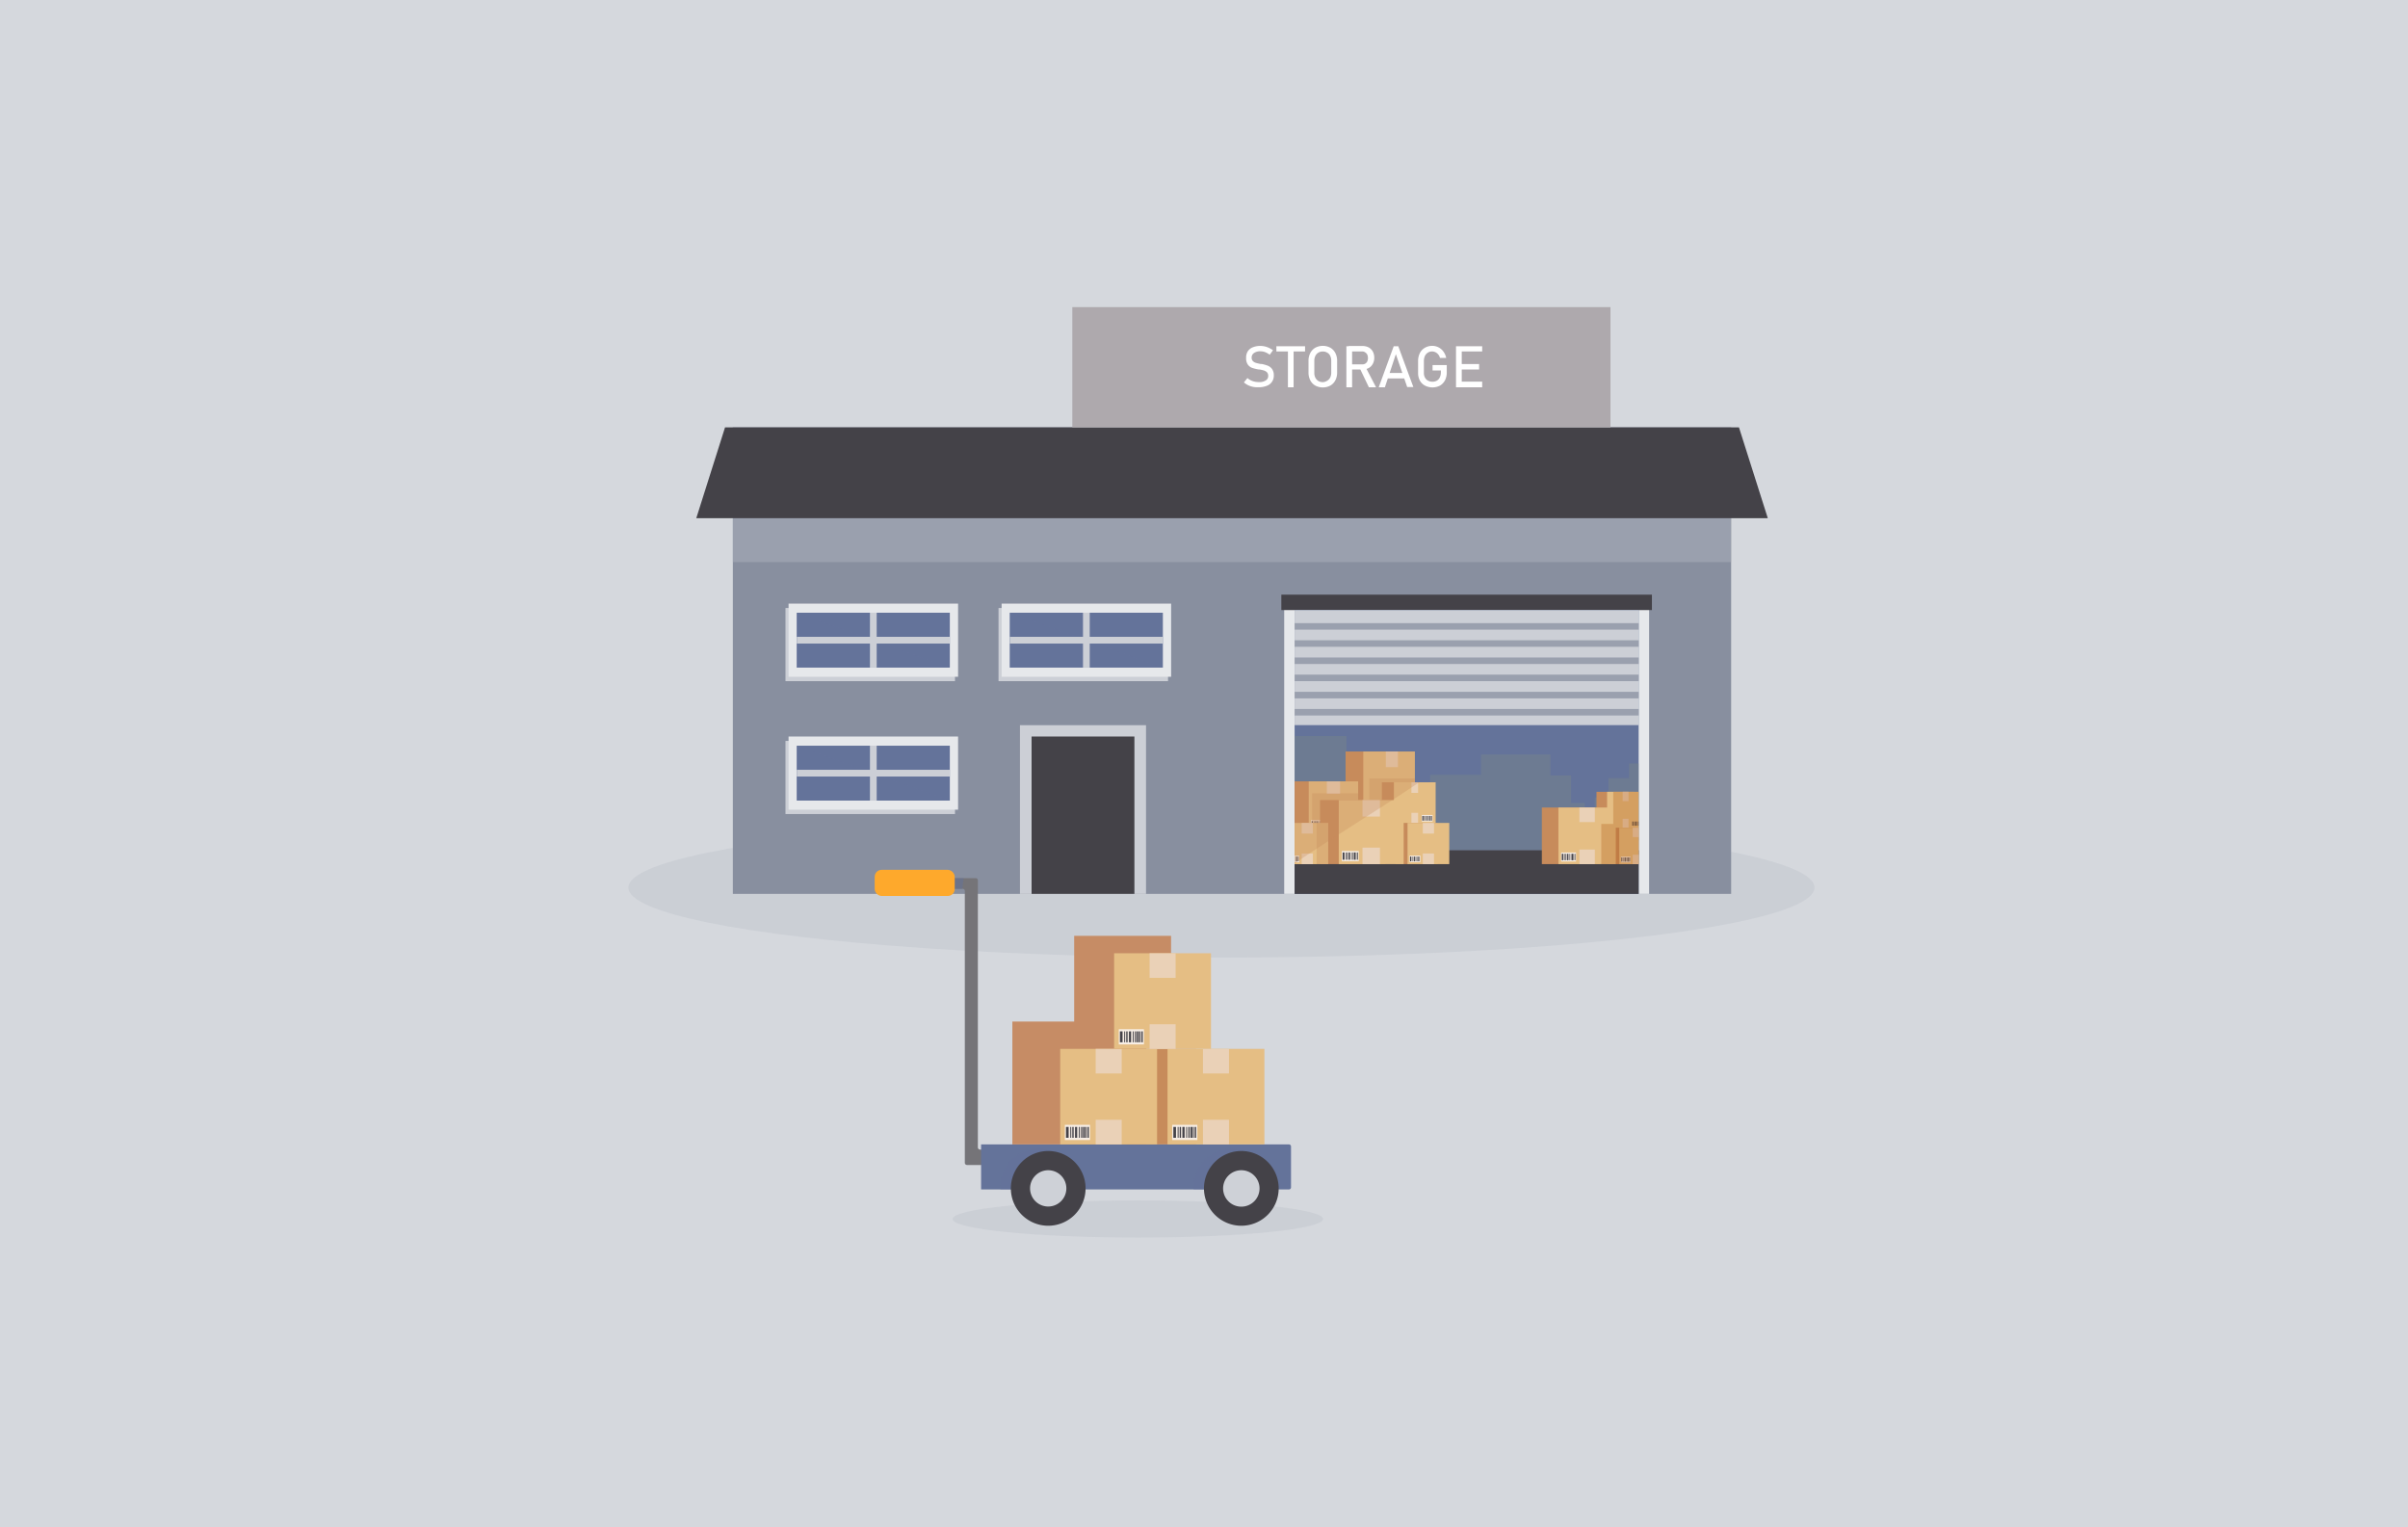 <svg xmlns="http://www.w3.org/2000/svg" viewBox="0 0 335.81 212.91"><defs><style>.adc27aea-35bf-4c6e-9eb1-644e455c016e{isolation:isolate;}.e4c78a4a-607c-40ce-a45b-c0ec82ffc8da{fill:#d5d8dd;}.f9f25a3b-b05f-419c-a7f3-f8327a894105{fill:#c8ccd3;opacity:0.75;}.b508814e-d92d-4bf6-97cb-a0090cb42e95,.b5df4d8e-30d1-42f8-a5f1-7a9f5ff16910,.bc9a56cd-9a54-468a-9c11-e81002f1e617,.e8140eab-ff4b-409d-aeb3-485e0d077a70,.f081f2c7-1b59-48cb-8577-b302d5b2bf3d,.f5545c97-3eea-47f4-ad12-f37b6762e186,.f9f25a3b-b05f-419c-a7f3-f8327a894105{mix-blend-mode:multiply;}.b91be24b-2735-4171-9e7a-6bca51883337{fill:#888f9f;}.bc9a56cd-9a54-468a-9c11-e81002f1e617{fill:#a9afba;}.bc30fe0a-ea1f-42cf-b93f-1200113430c9,.bc9a56cd-9a54-468a-9c11-e81002f1e617{opacity:0.55;}.bb1d5ee0-a679-4e7f-8c1f-301fd8102098{fill:#444248;}.aab07199-2be3-4e30-a590-c361043537cc{fill:#cccfd6;}.bab48397-3014-4e82-9e8d-064fb8c4c0d7{fill:#e6e8eb;}.a048baa6-fdb1-430d-aa69-b2eeef1bbe46,.bc30fe0a-ea1f-42cf-b93f-1200113430c9,.f081f2c7-1b59-48cb-8577-b302d5b2bf3d{fill:#64739a;}.bc30fe0a-ea1f-42cf-b93f-1200113430c9{mix-blend-mode:screen;}.b5df4d8e-30d1-42f8-a5f1-7a9f5ff16910{fill:#76848b;}.b5df4d8e-30d1-42f8-a5f1-7a9f5ff16910,.f081f2c7-1b59-48cb-8577-b302d5b2bf3d{opacity:0.5;}.b0f83113-ef2d-46fe-afaa-814ff300ea06{fill:#9aa0ae;}.aa6e4736-88b5-4cbe-a0e4-79ce5036ae8f,.b508814e-d92d-4bf6-97cb-a0090cb42e95{fill:#c78b5b;}.babeeba2-0fe0-49cc-a1c0-f87a7e786c49{fill:#e5be84;}.aa578ea2-d790-4de4-80f5-6568d78496a4{fill:#ead1b7;}.a12a9670-2214-4246-b8d7-959223d26b54{fill:#f7eee5;}.b508814e-d92d-4bf6-97cb-a0090cb42e95,.e8140eab-ff4b-409d-aeb3-485e0d077a70{opacity:0.32;}.e8140eab-ff4b-409d-aeb3-485e0d077a70{fill:#b05c18;}.b9342398-c89a-4dff-b8a6-4c20cfc9940d{fill:#aea9ad;}.bd976acc-4369-4cc6-a273-346ebbf4f00d{fill:#fff;}.a152d523-557f-4fab-8d8e-f8710abf18a5{fill:#757478;}.a15fed3e-3f1a-4356-8eb6-740d56f4a51f{fill:#fea92c;}.af563cea-9e68-456f-8427-f87ac27b276d{fill:#ced1d7;}.bcab4095-9b67-469c-8098-e07a54fff3ca{fill:#c68c65;}</style></defs><title>Middel 2test bg</title><g class="adc27aea-35bf-4c6e-9eb1-644e455c016e"><g id="a8111728-5e10-4a38-a0d4-2d570bc3eefc" data-name="Laag 2"><g id="f60b6d4d-78bc-4d04-a9df-92c70e075621" data-name="Layer 1"><rect class="e4c78a4a-607c-40ce-a45b-c0ec82ffc8da" width="335.81" height="212.91"/><ellipse class="f9f25a3b-b05f-419c-a7f3-f8327a894105" cx="170.34" cy="123.75" rx="82.71" ry="9.76"/><ellipse class="f9f25a3b-b05f-419c-a7f3-f8327a894105" cx="158.68" cy="169.96" rx="25.84" ry="2.59"/><rect class="b91be24b-2735-4171-9e7a-6bca51883337" x="102.2" y="59.59" width="139.22" height="65.04"/><rect class="bc9a56cd-9a54-468a-9c11-e81002f1e617" x="102.2" y="59.59" width="139.22" height="18.78"/><polygon class="bb1d5ee0-a679-4e7f-8c1f-301fd8102098" points="246.53 72.25 97.1 72.25 101.11 59.59 242.51 59.59 246.53 72.25"/><g class="f5545c97-3eea-47f4-ad12-f37b6762e186"><rect class="aab07199-2be3-4e30-a590-c361043537cc" x="109.54" y="84.77" width="23.64" height="10.2"/><rect class="aab07199-2be3-4e30-a590-c361043537cc" x="109.54" y="103.3" width="23.64" height="10.2"/><rect class="aab07199-2be3-4e30-a590-c361043537cc" x="139.25" y="84.77" width="23.64" height="10.2"/></g><rect class="bab48397-3014-4e82-9e8d-064fb8c4c0d7" x="109.97" y="84.16" width="23.64" height="10.2"/><rect class="a048baa6-fdb1-430d-aa69-b2eeef1bbe46" x="111.12" y="85.43" width="21.34" height="7.65"/><polygon class="bc30fe0a-ea1f-42cf-b93f-1200113430c9" points="132.46 93.09 111.11 93.09 111.11 85.43 132.46 93.09"/><rect class="aab07199-2be3-4e30-a590-c361043537cc" x="121.32" y="85.43" width="0.94" height="7.65"/><rect class="aab07199-2be3-4e30-a590-c361043537cc" x="111.12" y="88.79" width="21.34" height="0.94"/><rect class="bab48397-3014-4e82-9e8d-064fb8c4c0d7" x="109.97" y="102.69" width="23.64" height="10.2"/><rect class="a048baa6-fdb1-430d-aa69-b2eeef1bbe46" x="111.12" y="103.97" width="21.34" height="7.65"/><polygon class="bc30fe0a-ea1f-42cf-b93f-1200113430c9" points="132.46 111.62 111.11 111.62 111.11 103.97 132.46 111.62"/><rect class="aab07199-2be3-4e30-a590-c361043537cc" x="121.32" y="103.97" width="0.94" height="7.65"/><rect class="aab07199-2be3-4e30-a590-c361043537cc" x="111.12" y="107.33" width="21.34" height="0.94"/><rect class="bab48397-3014-4e82-9e8d-064fb8c4c0d7" x="139.68" y="84.16" width="23.64" height="10.2"/><rect class="a048baa6-fdb1-430d-aa69-b2eeef1bbe46" x="140.83" y="85.43" width="21.34" height="7.65"/><polygon class="bc30fe0a-ea1f-42cf-b93f-1200113430c9" points="162.17 93.09 140.83 93.09 140.83 85.43 162.17 93.09"/><rect class="aab07199-2be3-4e30-a590-c361043537cc" x="151.03" y="85.43" width="0.94" height="7.65"/><rect class="aab07199-2be3-4e30-a590-c361043537cc" x="140.83" y="88.79" width="21.34" height="0.94"/><rect class="aab07199-2be3-4e30-a590-c361043537cc" x="142.24" y="101.11" width="17.58" height="23.52"/><rect class="bb1d5ee0-a679-4e7f-8c1f-301fd8102098" x="143.86" y="102.69" width="14.34" height="21.94"/><rect class="bab48397-3014-4e82-9e8d-064fb8c4c0d7" x="179.09" y="84.16" width="50.89" height="40.47"/><rect class="a048baa6-fdb1-430d-aa69-b2eeef1bbe46" x="180.54" y="84.16" width="47.98" height="40.47"/><polygon class="b5df4d8e-30d1-42f8-a5f1-7a9f5ff16910" points="221.01 120.54 221.01 111.96 219.1 111.96 219.1 108.11 216.21 108.11 216.21 105.2 206.54 105.2 206.54 108.03 199.44 108.03 199.44 120.54 221.01 120.54"/><polygon class="b5df4d8e-30d1-42f8-a5f1-7a9f5ff16910" points="190.66 109.4 190.66 105.55 187.77 105.55 187.77 102.63 180.54 102.63 180.54 117.97 192.57 117.97 192.57 109.4 190.66 109.4"/><polygon class="b5df4d8e-30d1-42f8-a5f1-7a9f5ff16910" points="228.52 106.45 227.19 106.45 227.19 108.49 224.3 108.49 224.3 111.19 222.4 111.19 222.4 117.19 228.52 117.19 228.52 106.45"/><rect class="bb1d5ee0-a679-4e7f-8c1f-301fd8102098" x="178.69" y="82.91" width="51.68" height="2.15"/><rect class="bb1d5ee0-a679-4e7f-8c1f-301fd8102098" x="180.54" y="118.55" width="47.98" height="6.08"/><rect class="aab07199-2be3-4e30-a590-c361043537cc" x="180.54" y="85.06" width="47.98" height="16.04"/><rect class="b0f83113-ef2d-46fe-afaa-814ff300ea06" x="180.54" y="86.88" width="47.98" height="0.91"/><rect class="b0f83113-ef2d-46fe-afaa-814ff300ea06" x="180.54" y="89.27" width="47.98" height="0.91"/><rect class="b0f83113-ef2d-46fe-afaa-814ff300ea06" x="180.54" y="91.67" width="47.98" height="0.91"/><rect class="b0f83113-ef2d-46fe-afaa-814ff300ea06" x="180.54" y="94.06" width="47.98" height="0.91"/><rect class="b0f83113-ef2d-46fe-afaa-814ff300ea06" x="180.54" y="96.46" width="47.98" height="0.91"/><rect class="b0f83113-ef2d-46fe-afaa-814ff300ea06" x="180.54" y="98.85" width="47.98" height="0.91"/><rect class="aa6e4736-88b5-4cbe-a0e4-79ce5036ae8f" x="187.65" y="104.78" width="7.27" height="10.56"/><rect class="babeeba2-0fe0-49cc-a1c0-f87a7e786c49" x="190.12" y="104.78" width="7.19" height="10.56"/><rect class="aa578ea2-d790-4de4-80f5-6568d78496a4" x="193.26" y="104.78" width="1.69" height="2.18"/><rect class="aa578ea2-d790-4de4-80f5-6568d78496a4" x="193.26" y="113.16" width="1.69" height="2.18"/><rect class="a12a9670-2214-4246-b8d7-959223d26b54" x="190.53" y="113.6" width="2.23" height="1.35"/><rect class="bb1d5ee0-a679-4e7f-8c1f-301fd8102098" x="190.63" y="113.79" width="0.24" height="0.97"/><rect class="bb1d5ee0-a679-4e7f-8c1f-301fd8102098" x="191.01" y="113.79" width="0.08" height="0.97"/><rect class="bb1d5ee0-a679-4e7f-8c1f-301fd8102098" x="191.44" y="113.79" width="0.19" height="0.97"/><rect class="bb1d5ee0-a679-4e7f-8c1f-301fd8102098" x="191.19" y="113.79" width="0.12" height="0.97"/><rect class="bb1d5ee0-a679-4e7f-8c1f-301fd8102098" x="191.77" y="113.79" width="0.08" height="0.97"/><rect class="bb1d5ee0-a679-4e7f-8c1f-301fd8102098" x="192.15" y="113.79" width="0.16" height="0.97"/><rect class="bb1d5ee0-a679-4e7f-8c1f-301fd8102098" x="192.37" y="113.79" width="0.08" height="0.97"/><rect class="bb1d5ee0-a679-4e7f-8c1f-301fd8102098" x="191.97" y="113.79" width="0.11" height="0.97"/><rect class="bb1d5ee0-a679-4e7f-8c1f-301fd8102098" x="192.53" y="113.79" width="0.12" height="0.97"/><rect class="b508814e-d92d-4bf6-97cb-a0090cb42e95" x="190.97" y="108.53" width="6.34" height="6.8"/><rect class="aa6e4736-88b5-4cbe-a0e4-79ce5036ae8f" x="180.54" y="108.94" width="6.94" height="6.8"/><rect class="babeeba2-0fe0-49cc-a1c0-f87a7e786c49" x="182.51" y="108.94" width="6.89" height="6.8"/><rect class="aa578ea2-d790-4de4-80f5-6568d78496a4" x="185.03" y="108.94" width="1.85" height="1.75"/><rect class="aa578ea2-d790-4de4-80f5-6568d78496a4" x="185.03" y="113.99" width="1.85" height="1.75"/><rect class="a12a9670-2214-4246-b8d7-959223d26b54" x="182.84" y="114.34" width="1.79" height="1.08"/><rect class="bb1d5ee0-a679-4e7f-8c1f-301fd8102098" x="182.92" y="114.49" width="0.19" height="0.78"/><rect class="bb1d5ee0-a679-4e7f-8c1f-301fd8102098" x="183.22" y="114.49" width="0.07" height="0.78"/><rect class="bb1d5ee0-a679-4e7f-8c1f-301fd8102098" x="183.56" y="114.49" width="0.16" height="0.78"/><rect class="bb1d5ee0-a679-4e7f-8c1f-301fd8102098" x="183.37" y="114.49" width="0.09" height="0.78"/><rect class="bb1d5ee0-a679-4e7f-8c1f-301fd8102098" x="183.83" y="114.49" width="0.06" height="0.78"/><rect class="bb1d5ee0-a679-4e7f-8c1f-301fd8102098" x="184.14" y="114.49" width="0.13" height="0.78"/><rect class="bb1d5ee0-a679-4e7f-8c1f-301fd8102098" x="184.31" y="114.49" width="0.06" height="0.78"/><rect class="bb1d5ee0-a679-4e7f-8c1f-301fd8102098" x="183.99" y="114.49" width="0.09" height="0.78"/><rect class="bb1d5ee0-a679-4e7f-8c1f-301fd8102098" x="184.44" y="114.49" width="0.09" height="0.78"/><rect class="b508814e-d92d-4bf6-97cb-a0090cb42e95" x="182.98" y="110.61" width="6.42" height="5.13"/><rect class="aa6e4736-88b5-4cbe-a0e4-79ce5036ae8f" x="192.71" y="109.07" width="5.87" height="5.74"/><rect class="babeeba2-0fe0-49cc-a1c0-f87a7e786c49" x="194.39" y="109.07" width="5.82" height="5.74"/><rect class="aa578ea2-d790-4de4-80f5-6568d78496a4" x="196.83" y="109.07" width="0.93" height="1.48"/><rect class="aa578ea2-d790-4de4-80f5-6568d78496a4" x="196.83" y="113.33" width="0.93" height="1.48"/><rect class="a12a9670-2214-4246-b8d7-959223d26b54" x="198.28" y="113.63" width="1.51" height="0.91"/><rect class="bb1d5ee0-a679-4e7f-8c1f-301fd8102098" x="198.35" y="113.76" width="0.16" height="0.66"/><rect class="bb1d5ee0-a679-4e7f-8c1f-301fd8102098" x="198.61" y="113.76" width="0.06" height="0.66"/><rect class="bb1d5ee0-a679-4e7f-8c1f-301fd8102098" x="198.9" y="113.76" width="0.13" height="0.66"/><rect class="bb1d5ee0-a679-4e7f-8c1f-301fd8102098" x="198.73" y="113.76" width="0.08" height="0.66"/><rect class="bb1d5ee0-a679-4e7f-8c1f-301fd8102098" x="199.13" y="113.76" width="0.05" height="0.66"/><rect class="bb1d5ee0-a679-4e7f-8c1f-301fd8102098" x="199.38" y="113.76" width="0.11" height="0.66"/><rect class="bb1d5ee0-a679-4e7f-8c1f-301fd8102098" x="199.53" y="113.76" width="0.05" height="0.66"/><rect class="bb1d5ee0-a679-4e7f-8c1f-301fd8102098" x="199.26" y="113.76" width="0.07" height="0.66"/><rect class="bb1d5ee0-a679-4e7f-8c1f-301fd8102098" x="199.64" y="113.76" width="0.08" height="0.66"/><rect class="aa6e4736-88b5-4cbe-a0e4-79ce5036ae8f" x="194.61" y="114.74" width="5.87" height="5.74"/><rect class="babeeba2-0fe0-49cc-a1c0-f87a7e786c49" x="196.29" y="114.74" width="5.82" height="5.74"/><rect class="aa578ea2-d790-4de4-80f5-6568d78496a4" x="198.42" y="114.74" width="1.56" height="1.48"/><rect class="aa578ea2-d790-4de4-80f5-6568d78496a4" x="198.42" y="119" width="1.56" height="1.48"/><rect class="a12a9670-2214-4246-b8d7-959223d26b54" x="196.57" y="119.3" width="1.51" height="0.91"/><rect class="bb1d5ee0-a679-4e7f-8c1f-301fd8102098" x="196.64" y="119.43" width="0.16" height="0.66"/><rect class="bb1d5ee0-a679-4e7f-8c1f-301fd8102098" x="196.89" y="119.43" width="0.06" height="0.66"/><rect class="bb1d5ee0-a679-4e7f-8c1f-301fd8102098" x="197.18" y="119.43" width="0.13" height="0.66"/><rect class="bb1d5ee0-a679-4e7f-8c1f-301fd8102098" x="197.01" y="119.43" width="0.08" height="0.66"/><rect class="bb1d5ee0-a679-4e7f-8c1f-301fd8102098" x="197.41" y="119.43" width="0.05" height="0.66"/><rect class="bb1d5ee0-a679-4e7f-8c1f-301fd8102098" x="197.67" y="119.43" width="0.11" height="0.66"/><rect class="bb1d5ee0-a679-4e7f-8c1f-301fd8102098" x="197.81" y="119.43" width="0.05" height="0.66"/><rect class="bb1d5ee0-a679-4e7f-8c1f-301fd8102098" x="197.54" y="119.43" width="0.07" height="0.66"/><rect class="bb1d5ee0-a679-4e7f-8c1f-301fd8102098" x="197.92" y="119.43" width="0.08" height="0.66"/><rect class="aa6e4736-88b5-4cbe-a0e4-79ce5036ae8f" x="184.09" y="111.55" width="9.13" height="8.93"/><rect class="babeeba2-0fe0-49cc-a1c0-f87a7e786c49" x="186.7" y="111.55" width="9.05" height="8.93"/><rect class="aa578ea2-d790-4de4-80f5-6568d78496a4" x="190.01" y="111.55" width="2.43" height="2.3"/><rect class="aa578ea2-d790-4de4-80f5-6568d78496a4" x="190.01" y="118.18" width="2.43" height="2.3"/><rect class="a12a9670-2214-4246-b8d7-959223d26b54" x="187.13" y="118.65" width="2.35" height="1.42"/><rect class="bb1d5ee0-a679-4e7f-8c1f-301fd8102098" x="187.24" y="118.85" width="0.25" height="1.02"/><rect class="bb1d5ee0-a679-4e7f-8c1f-301fd8102098" x="187.64" y="118.85" width="0.09" height="1.02"/><rect class="bb1d5ee0-a679-4e7f-8c1f-301fd8102098" x="188.08" y="118.85" width="0.2" height="1.02"/><rect class="bb1d5ee0-a679-4e7f-8c1f-301fd8102098" x="187.83" y="118.85" width="0.12" height="1.02"/><rect class="bb1d5ee0-a679-4e7f-8c1f-301fd8102098" x="188.44" y="118.85" width="0.08" height="1.02"/><rect class="bb1d5ee0-a679-4e7f-8c1f-301fd8102098" x="188.84" y="118.85" width="0.17" height="1.02"/><rect class="bb1d5ee0-a679-4e7f-8c1f-301fd8102098" x="189.07" y="118.85" width="0.08" height="1.02"/><rect class="bb1d5ee0-a679-4e7f-8c1f-301fd8102098" x="188.65" y="118.85" width="0.12" height="1.02"/><rect class="bb1d5ee0-a679-4e7f-8c1f-301fd8102098" x="189.24" y="118.85" width="0.12" height="1.02"/><rect class="aa6e4736-88b5-4cbe-a0e4-79ce5036ae8f" x="180.54" y="114.74" width="3.05" height="5.74"/><rect class="babeeba2-0fe0-49cc-a1c0-f87a7e786c49" x="180.54" y="114.74" width="4.68" height="5.74"/><rect class="aa578ea2-d790-4de4-80f5-6568d78496a4" x="181.53" y="114.74" width="1.56" height="1.48"/><rect class="aa578ea2-d790-4de4-80f5-6568d78496a4" x="181.53" y="119" width="1.56" height="1.48"/><rect class="a12a9670-2214-4246-b8d7-959223d26b54" x="180.54" y="119.3" width="0.65" height="0.91"/><rect class="bb1d5ee0-a679-4e7f-8c1f-301fd8102098" x="180.78" y="119.43" width="0.11" height="0.66"/><rect class="bb1d5ee0-a679-4e7f-8c1f-301fd8102098" x="180.92" y="119.43" width="0.05" height="0.66"/><rect class="bb1d5ee0-a679-4e7f-8c1f-301fd8102098" x="180.65" y="119.43" width="0.07" height="0.66"/><rect class="bb1d5ee0-a679-4e7f-8c1f-301fd8102098" x="181.03" y="119.43" width="0.08" height="0.66"/><rect class="b508814e-d92d-4bf6-97cb-a0090cb42e95" x="183.62" y="114.74" width="1.6" height="5.74"/><path class="b508814e-d92d-4bf6-97cb-a0090cb42e95" d="M197.93,109.07h-.62v-4.29h-9.66v4.16h-7.11v11.44C186.26,116.49,192.19,112.93,197.93,109.07Z"/><rect class="aa6e4736-88b5-4cbe-a0e4-79ce5036ae8f" x="222.64" y="110.4" width="5.19" height="5.07"/><rect class="babeeba2-0fe0-49cc-a1c0-f87a7e786c49" x="224.12" y="110.4" width="4.39" height="5.07"/><rect class="aa578ea2-d790-4de4-80f5-6568d78496a4" x="226.29" y="110.4" width="0.82" height="1.3"/><rect class="aa578ea2-d790-4de4-80f5-6568d78496a4" x="226.29" y="114.16" width="0.82" height="1.3"/><rect class="bb1d5ee0-a679-4e7f-8c1f-301fd8102098" x="227.63" y="114.54" width="0.14" height="0.58"/><rect class="bb1d5ee0-a679-4e7f-8c1f-301fd8102098" x="227.86" y="114.54" width="0.05" height="0.58"/><rect class="bb1d5ee0-a679-4e7f-8c1f-301fd8102098" x="228.11" y="114.54" width="0.12" height="0.58"/><rect class="bb1d5ee0-a679-4e7f-8c1f-301fd8102098" x="227.96" y="114.54" width="0.07" height="0.58"/><rect class="bb1d5ee0-a679-4e7f-8c1f-301fd8102098" x="228.31" y="114.54" width="0.05" height="0.58"/><rect class="bb1d5ee0-a679-4e7f-8c1f-301fd8102098" x="228.43" y="114.54" width="0.07" height="0.58"/><rect class="aa6e4736-88b5-4cbe-a0e4-79ce5036ae8f" x="224.32" y="115.41" width="4.19" height="5.07"/><rect class="babeeba2-0fe0-49cc-a1c0-f87a7e786c49" x="225.81" y="115.41" width="2.71" height="5.07"/><rect class="aa578ea2-d790-4de4-80f5-6568d78496a4" x="227.69" y="115.41" width="0.83" height="1.3"/><rect class="aa578ea2-d790-4de4-80f5-6568d78496a4" x="227.69" y="119.17" width="0.83" height="1.3"/><rect class="a12a9670-2214-4246-b8d7-959223d26b54" x="226.05" y="119.44" width="1.33" height="0.81"/><rect class="bb1d5ee0-a679-4e7f-8c1f-301fd8102098" x="226.11" y="119.55" width="0.14" height="0.58"/><rect class="bb1d5ee0-a679-4e7f-8c1f-301fd8102098" x="226.34" y="119.55" width="0.05" height="0.58"/><rect class="bb1d5ee0-a679-4e7f-8c1f-301fd8102098" x="226.59" y="119.55" width="0.12" height="0.58"/><rect class="bb1d5ee0-a679-4e7f-8c1f-301fd8102098" x="226.45" y="119.55" width="0.07" height="0.58"/><rect class="bb1d5ee0-a679-4e7f-8c1f-301fd8102098" x="226.8" y="119.55" width="0.05" height="0.58"/><rect class="bb1d5ee0-a679-4e7f-8c1f-301fd8102098" x="227.02" y="119.55" width="0.1" height="0.58"/><rect class="bb1d5ee0-a679-4e7f-8c1f-301fd8102098" x="227.15" y="119.55" width="0.05" height="0.58"/><rect class="bb1d5ee0-a679-4e7f-8c1f-301fd8102098" x="226.92" y="119.55" width="0.07" height="0.58"/><rect class="bb1d5ee0-a679-4e7f-8c1f-301fd8102098" x="227.25" y="119.55" width="0.07" height="0.58"/><rect class="aa6e4736-88b5-4cbe-a0e4-79ce5036ae8f" x="215.02" y="112.59" width="8.07" height="7.89"/><rect class="babeeba2-0fe0-49cc-a1c0-f87a7e786c49" x="217.33" y="112.59" width="8" height="7.89"/><rect class="aa578ea2-d790-4de4-80f5-6568d78496a4" x="220.26" y="112.59" width="2.15" height="2.03"/><rect class="aa578ea2-d790-4de4-80f5-6568d78496a4" x="220.26" y="118.45" width="2.15" height="2.03"/><rect class="a12a9670-2214-4246-b8d7-959223d26b54" x="217.71" y="118.86" width="2.08" height="1.25"/><rect class="bb1d5ee0-a679-4e7f-8c1f-301fd8102098" x="217.81" y="119.04" width="0.22" height="0.9"/><rect class="bb1d5ee0-a679-4e7f-8c1f-301fd8102098" x="218.16" y="119.04" width="0.08" height="0.9"/><rect class="bb1d5ee0-a679-4e7f-8c1f-301fd8102098" x="218.55" y="119.04" width="0.18" height="0.9"/><rect class="bb1d5ee0-a679-4e7f-8c1f-301fd8102098" x="218.33" y="119.04" width="0.11" height="0.9"/><rect class="bb1d5ee0-a679-4e7f-8c1f-301fd8102098" x="218.87" y="119.04" width="0.07" height="0.9"/><rect class="bb1d5ee0-a679-4e7f-8c1f-301fd8102098" x="219.22" y="119.04" width="0.15" height="0.9"/><rect class="bb1d5ee0-a679-4e7f-8c1f-301fd8102098" x="219.42" y="119.04" width="0.07" height="0.9"/><rect class="bb1d5ee0-a679-4e7f-8c1f-301fd8102098" x="219.05" y="119.04" width="0.1" height="0.9"/><rect class="bb1d5ee0-a679-4e7f-8c1f-301fd8102098" x="219.58" y="119.04" width="0.11" height="0.9"/><polygon class="e8140eab-ff4b-409d-aeb3-485e0d077a70" points="224.98 110.4 224.98 114.88 223.31 114.88 223.31 120.48 228.52 120.48 228.52 110.4 224.98 110.4"/><rect class="b9342398-c89a-4dff-b8a6-4c20cfc9940d" x="149.54" y="42.82" width="75.05" height="16.78"/><path class="bd976acc-4369-4cc6-a273-346ebbf4f00d" d="M174.75,53.94a2.94,2.94,0,0,1-.69-.23,2.87,2.87,0,0,1-.59-.39l.49-.61a2.19,2.19,0,0,0,.72.42,2.55,2.55,0,0,0,.84.14,1.62,1.62,0,0,0,1-.23.71.71,0,0,0,.34-.64h0a.72.72,0,0,0-.15-.47,1.11,1.11,0,0,0-.4-.26,6,6,0,0,0-.63-.15h-.11a5.84,5.84,0,0,1-.93-.22,1.27,1.27,0,0,1-.61-.45,1.49,1.49,0,0,1-.25-.93h0A1.63,1.63,0,0,1,174,49a1.5,1.5,0,0,1,.69-.57,2.75,2.75,0,0,1,1.09-.2,2.83,2.83,0,0,1,1.18.27,4.18,4.18,0,0,1,.57.33l-.46.63a2.59,2.59,0,0,0-.64-.36,1.87,1.87,0,0,0-.65-.12,1.46,1.46,0,0,0-.9.24.75.75,0,0,0-.33.66h0a.64.64,0,0,0,.17.46,1,1,0,0,0,.41.25,6.08,6.08,0,0,0,.69.16h.15a5.33,5.33,0,0,1,.86.25,1.38,1.38,0,0,1,.58.47,1.51,1.51,0,0,1,.23.88h0a1.48,1.48,0,0,1-1,1.45,2.9,2.9,0,0,1-1.13.19A3.19,3.19,0,0,1,174.75,53.94Z"/><path class="bd976acc-4369-4cc6-a273-346ebbf4f00d" d="M178,48.28h4V49h-4Zm1.61.47h.79V54h-.79Z"/><path class="bd976acc-4369-4cc6-a273-346ebbf4f00d" d="M183.43,53.76a1.76,1.76,0,0,1-.7-.73,2.32,2.32,0,0,1-.25-1.1V50.32a2.29,2.29,0,0,1,.25-1.1,1.78,1.78,0,0,1,.7-.74,2.23,2.23,0,0,1,2.09,0,1.78,1.78,0,0,1,.7.74,2.29,2.29,0,0,1,.25,1.1v1.61a2.32,2.32,0,0,1-.25,1.1,1.76,1.76,0,0,1-.7.73,2.23,2.23,0,0,1-2.09,0Zm1.66-.68a1.14,1.14,0,0,0,.42-.45,1.57,1.57,0,0,0,.14-.67V50.29a1.57,1.57,0,0,0-.14-.67,1,1,0,0,0-.42-.45,1.15,1.15,0,0,0-.62-.16,1.17,1.17,0,0,0-.62.16,1.06,1.06,0,0,0-.41.45,1.44,1.44,0,0,0-.15.67V52a1.44,1.44,0,0,0,.15.67,1.19,1.19,0,0,0,.41.45,1.27,1.27,0,0,0,.62.16A1.24,1.24,0,0,0,185.09,53.08Z"/><path class="bd976acc-4369-4cc6-a273-346ebbf4f00d" d="M187.76,48.28h.8V54h-.8Zm.35,2.52H190a.7.7,0,0,0,.41-.11.75.75,0,0,0,.27-.31,1.22,1.22,0,0,0,0-.92.75.75,0,0,0-.27-.31A.7.7,0,0,0,190,49h-1.93v-.76H190a1.86,1.86,0,0,1,.87.2,1.47,1.47,0,0,1,.58.58,1.82,1.82,0,0,1,.2.86,1.71,1.71,0,0,1-.21.86,1.41,1.41,0,0,1-.58.58,1.79,1.79,0,0,1-.86.2h-1.9Zm1.54.59.8-.18L191.9,54h-1Z"/><path class="bd976acc-4369-4cc6-a273-346ebbf4f00d" d="M194.36,48.28H195l2.1,5.68h-.86l-1.58-4.58L193.13,54h-.86ZM193.24,52h3v.76h-3Z"/><path class="bd976acc-4369-4cc6-a273-346ebbf4f00d" d="M201.76,50.9v1a2.45,2.45,0,0,1-.24,1.11,1.88,1.88,0,0,1-.7.75,2.29,2.29,0,0,1-2.1,0,1.71,1.71,0,0,1-.71-.7,2.2,2.2,0,0,1-.25-1V50.35a2.47,2.47,0,0,1,.25-1.12,1.73,1.73,0,0,1,.7-.74,2,2,0,0,1,1-.27,1.93,1.93,0,0,1,.9.21,1.81,1.81,0,0,1,.69.6,2.18,2.18,0,0,1,.38.88h-.87a1.07,1.07,0,0,0-.24-.49,1.16,1.16,0,0,0-.39-.31,1.12,1.12,0,0,0-.47-.11,1.1,1.1,0,0,0-1,.64,1.73,1.73,0,0,0-.14.71V52a1.29,1.29,0,0,0,.15.64,1,1,0,0,0,.42.43,1.26,1.26,0,0,0,.62.15,1.21,1.21,0,0,0,.62-.15,1,1,0,0,0,.41-.46,1.59,1.59,0,0,0,.15-.72v-.24h-1.16V50.9Z"/><path class="bd976acc-4369-4cc6-a273-346ebbf4f00d" d="M203.05,48.28h.8V54h-.8Zm.39,0h3.26V49h-3.26Zm0,2.48h2.83v.76h-2.83Zm0,2.45h3.26V54h-3.26Z"/><path class="a152d523-557f-4fab-8d8e-f8710abf18a5" d="M138.25,160.28h-1.58a.31.31,0,0,1-.3-.3V122.74a.29.29,0,0,0-.3-.3h-4.32a.3.3,0,0,0-.3.3v.89a.31.31,0,0,0,.3.3h2.5a.29.29,0,0,1,.3.3v37.9a.31.31,0,0,0,.31.3h3.39Z"/><path class="a048baa6-fdb1-430d-aa69-b2eeef1bbe46" d="M179.74,159.56H136.82v6.28h42.92a.29.29,0,0,0,.3-.3v-5.68A.29.29,0,0,0,179.74,159.56Z"/><path class="f081f2c7-1b59-48cb-8577-b302d5b2bf3d" d="M134.24,123.75a11.43,11.43,0,0,1,.16-1.31h-2.65a.3.3,0,0,0-.3.3v.89a.31.31,0,0,0,.3.3h2.45Z"/><rect class="a15fed3e-3f1a-4356-8eb6-740d56f4a51f" x="121.98" y="121.28" width="11.16" height="3.64" rx="0.96"/><path class="f081f2c7-1b59-48cb-8577-b302d5b2bf3d" d="M144.7,160.18a5.22,5.22,0,0,0-5.21,5.22c0,.15,0,.29,0,.44h10.38c0-.15,0-.29,0-.44A5.22,5.22,0,0,0,144.7,160.18Z"/><path class="bb1d5ee0-a679-4e7f-8c1f-301fd8102098" d="M151.39,165.69a5.21,5.21,0,1,1-5.21-5.21A5.21,5.21,0,0,1,151.39,165.69Z"/><path class="af563cea-9e68-456f-8427-f87ac27b276d" d="M148.71,165.69a2.53,2.53,0,1,1-2.53-2.53A2.53,2.53,0,0,1,148.71,165.69Z"/><path class="f081f2c7-1b59-48cb-8577-b302d5b2bf3d" d="M171.66,160.18a5.22,5.22,0,0,0-5.21,5.22c0,.15,0,.29,0,.44h10.38c0-.15,0-.29,0-.44A5.22,5.22,0,0,0,171.66,160.18Z"/><path class="bb1d5ee0-a679-4e7f-8c1f-301fd8102098" d="M178.32,165.69a5.21,5.21,0,1,1-5.21-5.21A5.21,5.21,0,0,1,178.32,165.69Z"/><path class="af563cea-9e68-456f-8427-f87ac27b276d" d="M175.65,165.69a2.54,2.54,0,1,1-2.54-2.53A2.54,2.54,0,0,1,175.65,165.69Z"/><polygon class="bcab4095-9b67-469c-8098-e07a54fff3ca" points="163.31 130.48 158.37 130.48 154.74 130.48 149.8 130.48 149.8 142.43 148.01 142.43 141.18 142.43 141.18 159.56 148.01 159.56 153.03 159.56 159.86 159.56 159.86 143.8 163.31 143.8 163.31 130.48"/><rect class="aa6e4736-88b5-4cbe-a0e4-79ce5036ae8f" x="157.15" y="146.24" width="9.66" height="13.32"/><rect class="babeeba2-0fe0-49cc-a1c0-f87a7e786c49" x="147.85" y="146.24" width="13.51" height="13.32"/><rect class="aa578ea2-d790-4de4-80f5-6568d78496a4" x="152.8" y="146.24" width="3.63" height="3.43"/><rect class="aa578ea2-d790-4de4-80f5-6568d78496a4" x="152.8" y="156.13" width="3.63" height="3.43"/><rect class="a12a9670-2214-4246-b8d7-959223d26b54" x="148.5" y="156.83" width="3.51" height="2.12"/><rect class="bb1d5ee0-a679-4e7f-8c1f-301fd8102098" x="148.66" y="157.12" width="0.37" height="1.52"/><rect class="bb1d5ee0-a679-4e7f-8c1f-301fd8102098" x="149.26" y="157.12" width="0.13" height="1.52"/><rect class="bb1d5ee0-a679-4e7f-8c1f-301fd8102098" x="149.92" y="157.12" width="0.3" height="1.52"/><rect class="bb1d5ee0-a679-4e7f-8c1f-301fd8102098" x="149.54" y="157.12" width="0.19" height="1.52"/><rect class="bb1d5ee0-a679-4e7f-8c1f-301fd8102098" x="150.46" y="157.12" width="0.13" height="1.52"/><rect class="bb1d5ee0-a679-4e7f-8c1f-301fd8102098" x="151.05" y="157.12" width="0.25" height="1.52"/><rect class="bb1d5ee0-a679-4e7f-8c1f-301fd8102098" x="151.39" y="157.12" width="0.13" height="1.52"/><rect class="bb1d5ee0-a679-4e7f-8c1f-301fd8102098" x="150.77" y="157.12" width="0.17" height="1.52"/><rect class="bb1d5ee0-a679-4e7f-8c1f-301fd8102098" x="151.65" y="157.12" width="0.19" height="1.52"/><rect class="babeeba2-0fe0-49cc-a1c0-f87a7e786c49" x="162.82" y="146.24" width="13.51" height="13.32"/><rect class="aa578ea2-d790-4de4-80f5-6568d78496a4" x="167.76" y="146.24" width="3.63" height="3.43"/><rect class="aa578ea2-d790-4de4-80f5-6568d78496a4" x="167.76" y="156.13" width="3.63" height="3.43"/><rect class="a12a9670-2214-4246-b8d7-959223d26b54" x="163.47" y="156.83" width="3.51" height="2.12"/><rect class="bb1d5ee0-a679-4e7f-8c1f-301fd8102098" x="163.63" y="157.12" width="0.37" height="1.52"/><rect class="bb1d5ee0-a679-4e7f-8c1f-301fd8102098" x="164.23" y="157.12" width="0.13" height="1.52"/><rect class="bb1d5ee0-a679-4e7f-8c1f-301fd8102098" x="164.89" y="157.12" width="0.31" height="1.52"/><rect class="bb1d5ee0-a679-4e7f-8c1f-301fd8102098" x="164.51" y="157.12" width="0.19" height="1.52"/><rect class="bb1d5ee0-a679-4e7f-8c1f-301fd8102098" x="165.42" y="157.12" width="0.13" height="1.52"/><rect class="bb1d5ee0-a679-4e7f-8c1f-301fd8102098" x="166.02" y="157.12" width="0.25" height="1.52"/><rect class="bb1d5ee0-a679-4e7f-8c1f-301fd8102098" x="166.36" y="157.12" width="0.13" height="1.52"/><rect class="bb1d5ee0-a679-4e7f-8c1f-301fd8102098" x="165.73" y="157.12" width="0.17" height="1.52"/><rect class="bb1d5ee0-a679-4e7f-8c1f-301fd8102098" x="166.62" y="157.12" width="0.19" height="1.52"/><rect class="babeeba2-0fe0-49cc-a1c0-f87a7e786c49" x="155.37" y="132.91" width="13.51" height="13.32"/><rect class="aa578ea2-d790-4de4-80f5-6568d78496a4" x="160.32" y="132.91" width="3.63" height="3.43"/><rect class="aa578ea2-d790-4de4-80f5-6568d78496a4" x="160.32" y="142.81" width="3.63" height="3.43"/><rect class="a12a9670-2214-4246-b8d7-959223d26b54" x="156.02" y="143.5" width="3.51" height="2.12"/><rect class="bb1d5ee0-a679-4e7f-8c1f-301fd8102098" x="156.18" y="143.8" width="0.37" height="1.52"/><rect class="bb1d5ee0-a679-4e7f-8c1f-301fd8102098" x="156.78" y="143.8" width="0.13" height="1.52"/><rect class="bb1d5ee0-a679-4e7f-8c1f-301fd8102098" x="157.44" y="143.8" width="0.3" height="1.52"/><rect class="bb1d5ee0-a679-4e7f-8c1f-301fd8102098" x="157.06" y="143.8" width="0.19" height="1.52"/><rect class="bb1d5ee0-a679-4e7f-8c1f-301fd8102098" x="157.98" y="143.8" width="0.13" height="1.52"/><rect class="bb1d5ee0-a679-4e7f-8c1f-301fd8102098" x="158.57" y="143.8" width="0.25" height="1.52"/><rect class="bb1d5ee0-a679-4e7f-8c1f-301fd8102098" x="158.91" y="143.8" width="0.13" height="1.52"/><rect class="bb1d5ee0-a679-4e7f-8c1f-301fd8102098" x="158.29" y="143.8" width="0.17" height="1.52"/><rect class="bb1d5ee0-a679-4e7f-8c1f-301fd8102098" x="159.17" y="143.8" width="0.19" height="1.52"/></g></g></g></svg>